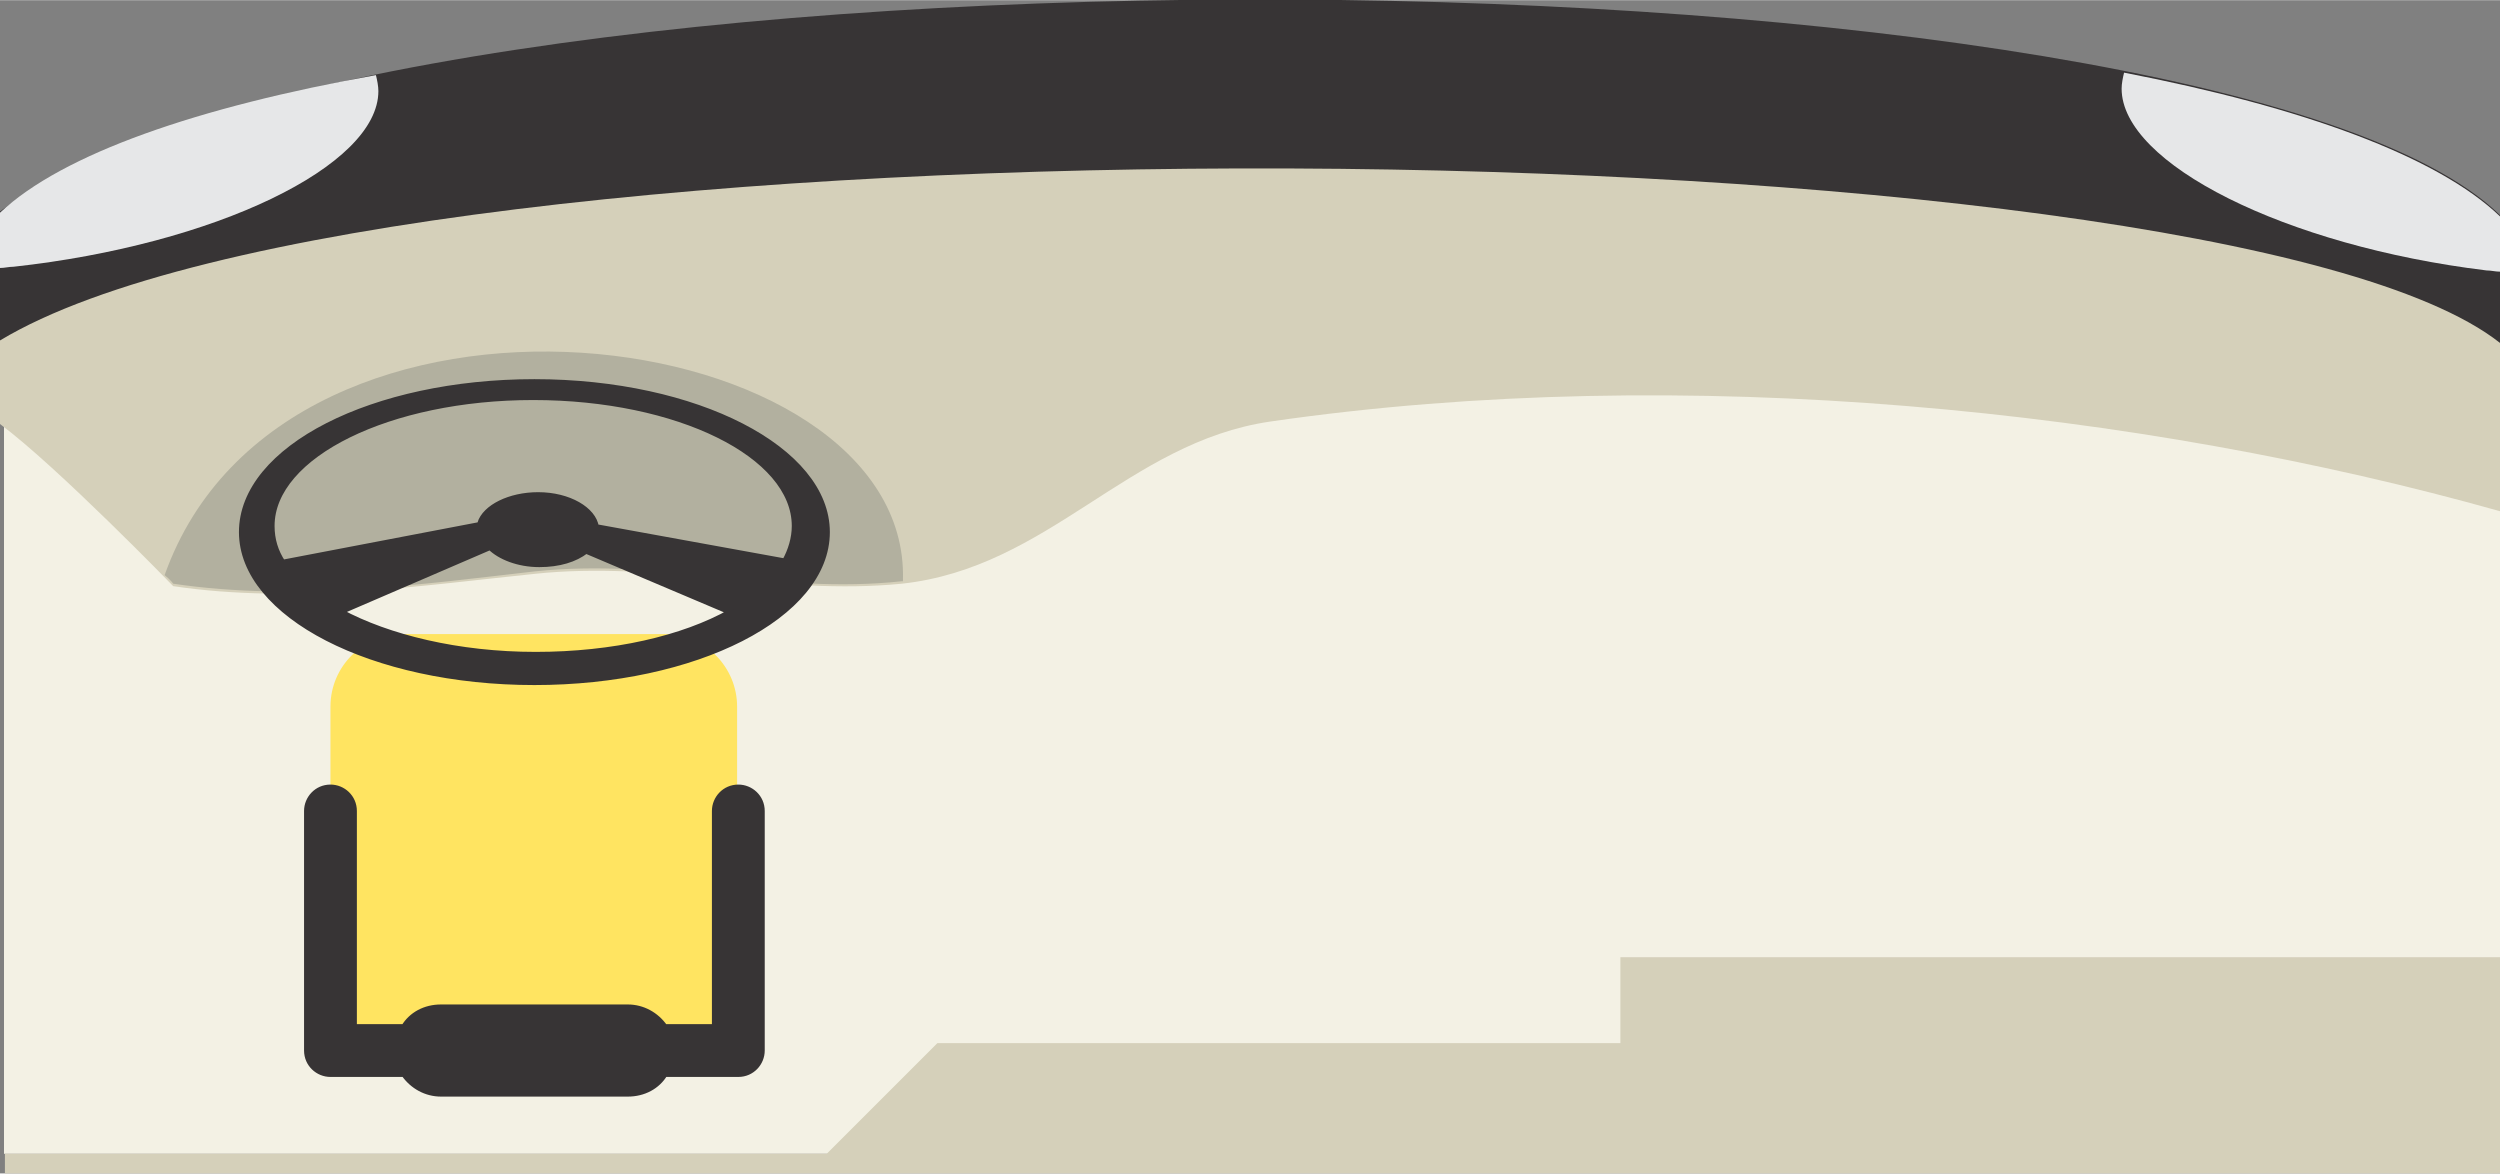 <?xml version="1.0" encoding="UTF-8"?>
<!DOCTYPE svg PUBLIC "-//W3C//DTD SVG 1.1//EN" "http://www.w3.org/Graphics/SVG/1.1/DTD/svg11.dtd">
<!-- Creator: CorelDRAW -->
<svg xmlns="http://www.w3.org/2000/svg" xml:space="preserve" width="2.976in" height="1.397in" version="1.1" shape-rendering="geometricPrecision" text-rendering="geometricPrecision" image-rendering="optimizeQuality" fill-rule="evenodd" clip-rule="evenodd"
viewBox="0 0 2035 955"
 xmlns:xlink="http://www.w3.org/1999/xlink"
 xmlns:xodm="http://www.corel.com/coreldraw/odm/2003">
 <rect x="0" y="0" width="2035" height="955" fill="#808080" stroke="none"/>
 <g id="Layer_x0020_1">
  <rect fill="#F3F1E4" transform="matrix(2.64845E-14 1 -1 2.64845E-14 2035.26 230.065)" width="709" height="2032"/>
  <polygon fill="#D5D0BA" points="2035,779 2035,955 4,955 4,939 673,939 763,849 1319,849 1319,779 "/>
  <path fill="#373435" d="M2035 284l0 -109c-232,-226 -1715,-241 -2035,-3l0 109c320,-192 1803,-181 2035,2z"/>
  <path fill="#E6E7E8" d="M2035 221l0 -45c-51,-49 -161,-89 -306,-117 -1,4 -2,9 -2,13 0,61 133,128 297,148 4,0 7,1 11,1z"/>
  <path fill="#D5D0BA" d="M2035 415l0 -136c-232,-183 -1715,-195 -2035,-2l0 68c47,35 141,132 141,132 101,15 206,-1 294,-10 103,-11 198,18 299,8 120,-13 184,-115 300,-132 338,-49 710,-9 1001,73z"/>
  <path fill="#FFE461" d="M328 516l213 0c33,0 59,27 59,59l0 280 -331 0 0 -280c0,-33 27,-59 59,-59z"/>
  <path fill="#373435" stroke="#373435" stroke-width="5" stroke-miterlimit="2.613" d="M269 641c10,0 19,8 19,19l0 176 41 0c6,-10 17,-16 30,-16l152 0c12,0 23,6 30,16l41 0 0 -176c0,-10 8,-19 19,-19 10,0 19,8 19,19l0 195c0,10 -8,19 -19,19l-60 0c-6,10 -17,16 -30,16l-152 0c-12,0 -23,-6 -30,-16l-60 0c-10,0 -19,-8 -19,-19l0 -195c0,-10 8,-19 19,-19z"/>
  <path fill="#B2B09F" d="M735 473l-1 0c-101,11 -196,-19 -299,-8 -88,10 -193,25 -294,10 0,0 -2,-3 -7,-7 98,-276 607,-208 601,4z"/>
  <path fill="#373435" stroke="#373435" stroke-width="5" stroke-miterlimit="2.613" d="M673 433c0,68 -107,122 -238,122 -132,0 -238,-55 -238,-122 0,-68 107,-122 238,-122 132,0 238,55 238,122zm-281 -6l-162 31c-6,-9 -9,-19 -9,-30 0,-58 96,-105 213,-105 118,0 213,47 213,105 0,10 -3,20 -8,29l-154 -28c-2,-14 -22,-26 -47,-26 -23,0 -43,10 -47,23zm-158 37l24 23c-10,-7 -18,-15 -24,-23zm42 34l123 -53c8,8 23,14 40,14 16,0 29,-4 38,-11l118 50c-39,22 -96,35 -159,35 -63,0 -120,-14 -159,-35z"/>
  <path fill="#E6E7E8" d="M0 218l0 -45c51,-48 161,-86 306,-112 1,4 2,9 2,13 0,61 -133,125 -297,143 -4,0 -7,1 -11,1z"/>
 </g>
</svg>
